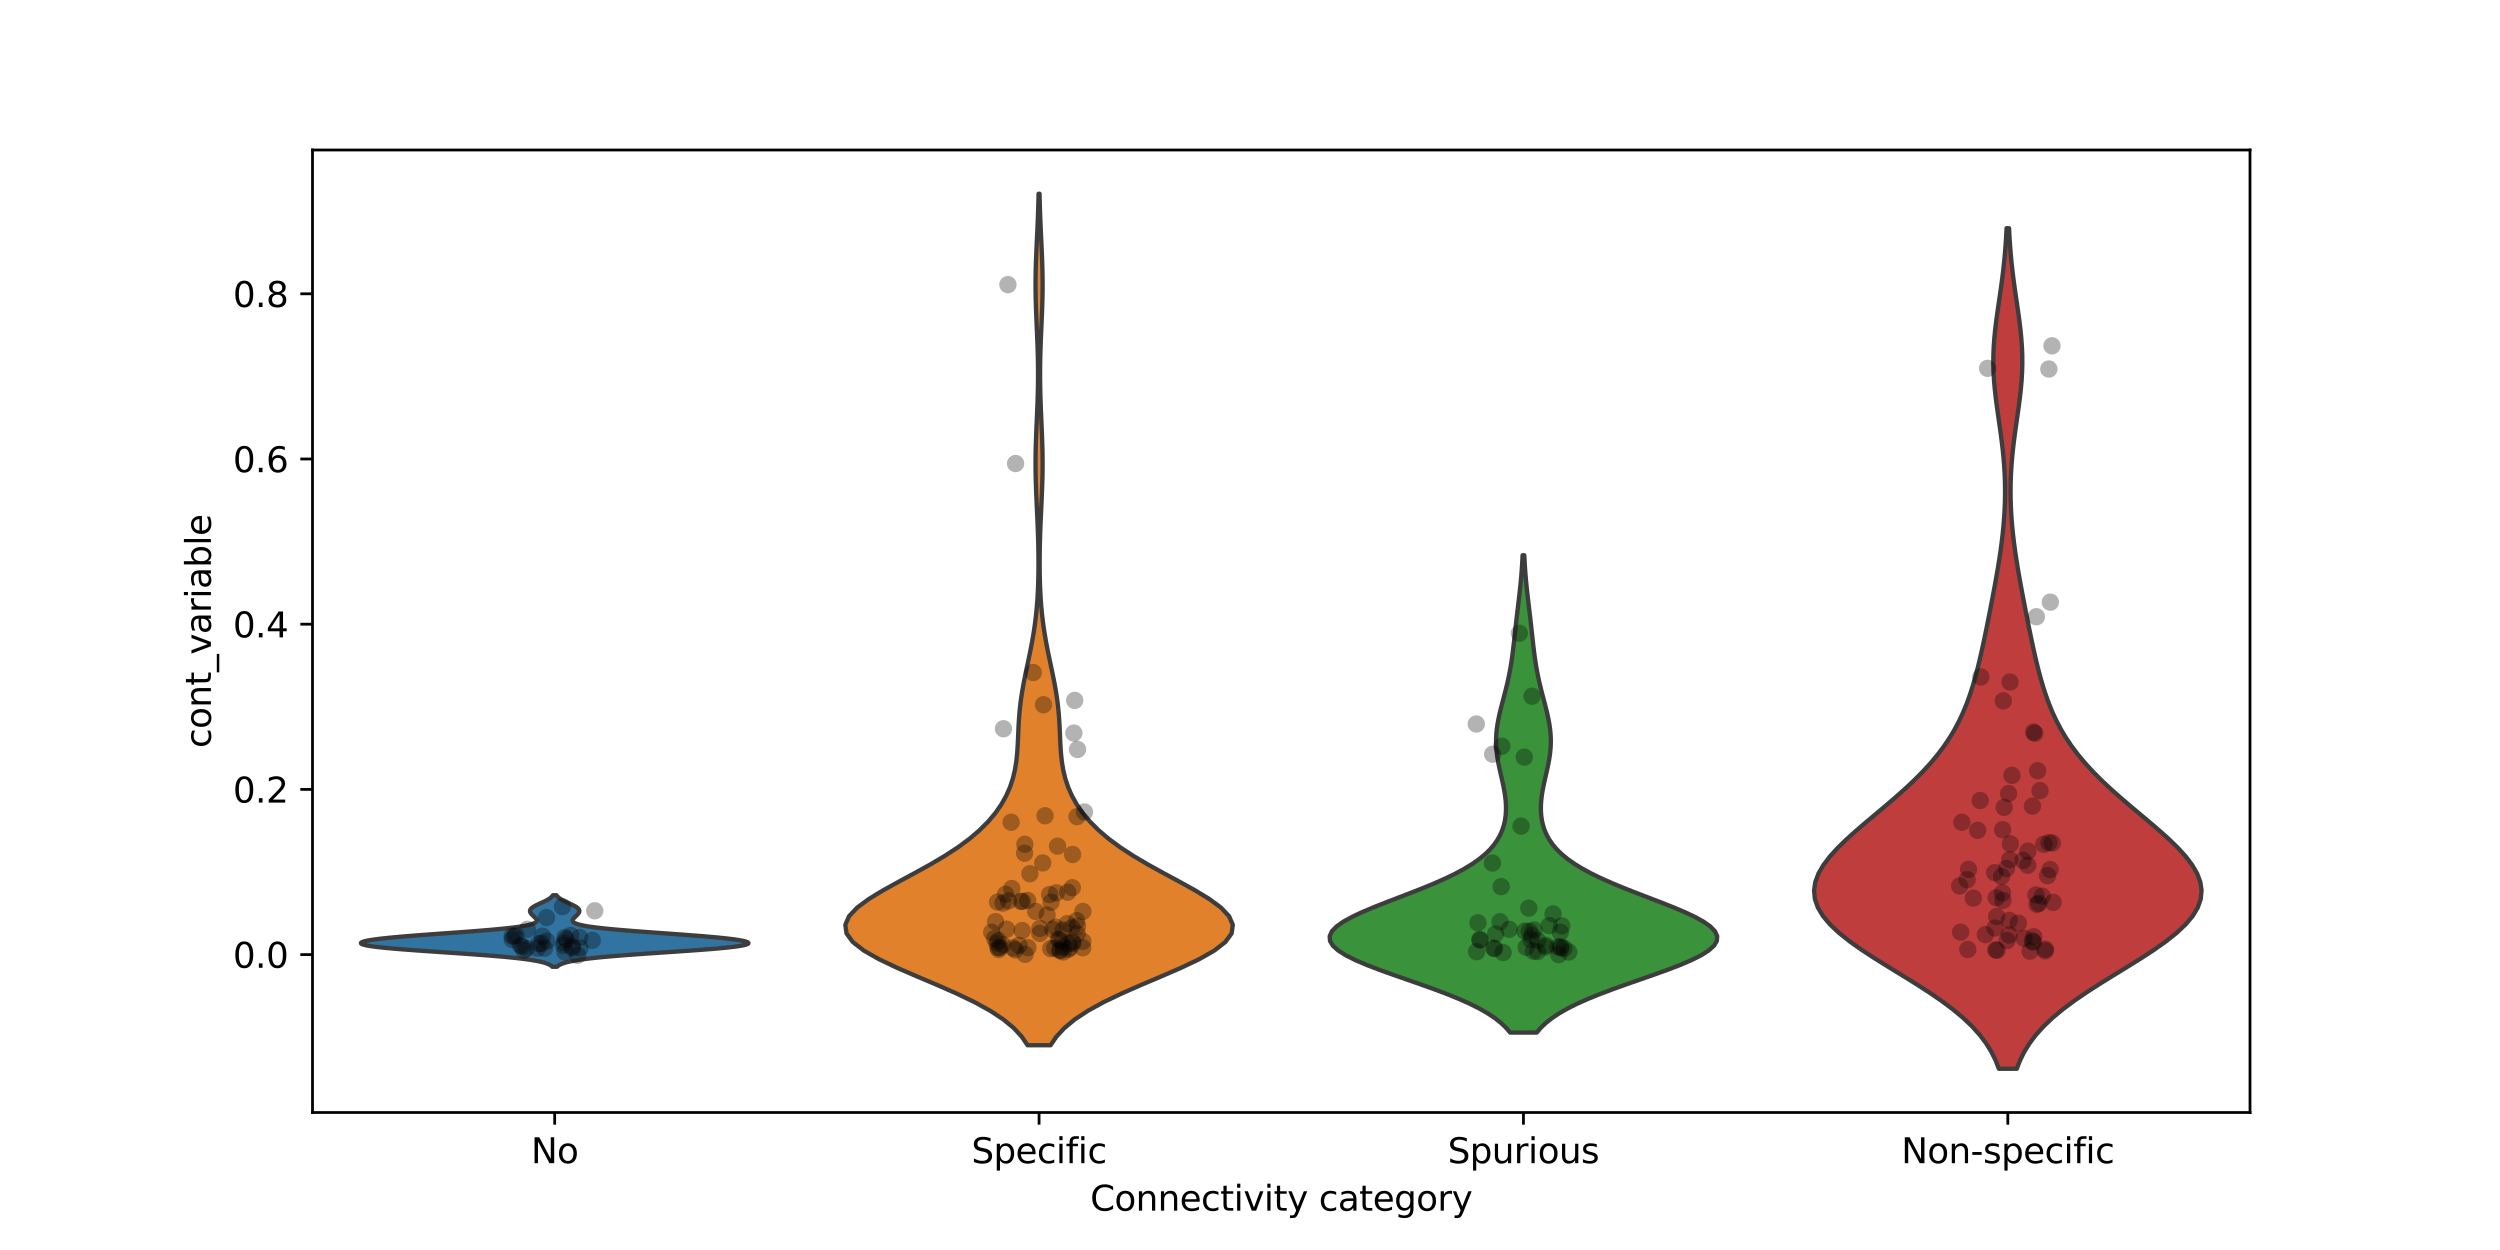 <?xml version="1.0" encoding="utf-8" standalone="no"?>
<!DOCTYPE svg PUBLIC "-//W3C//DTD SVG 1.1//EN"
  "http://www.w3.org/Graphics/SVG/1.1/DTD/svg11.dtd">
<svg xmlns:xlink="http://www.w3.org/1999/xlink" width="720pt" height="360pt" viewBox="0 0 720 360" xmlns="http://www.w3.org/2000/svg" version="1.1">
 <defs>
  <style type="text/css">*{stroke-linejoin: round; stroke-linecap: butt}</style>
 </defs>
 <g id="figure_1">
  <g id="patch_1">
   <path d="M 0 360 
L 720 360 
L 720 0 
L 0 0 
z
" style="fill: #ffffff"/>
  </g>
  <g id="axes_1">
   <g id="patch_2">
    <path d="M 90 320.4 
L 648 320.4 
L 648 43.2 
L 90 43.2 
z
" style="fill: #ffffff"/>
   </g>
   <g id="FillBetweenPolyCollection_1">
    <defs>
     <path id="mc3506758c9" d="M 160.425 -81.573 
L 159.075 -81.573 
L 158.846 -81.781 
L 158.554 -81.989 
L 158.186 -82.197 
L 157.727 -82.406 
L 157.161 -82.614 
L 156.472 -82.822 
L 155.643 -83.03 
L 154.655 -83.238 
L 153.493 -83.446 
L 152.14 -83.654 
L 150.584 -83.862 
L 148.815 -84.071 
L 146.829 -84.279 
L 144.625 -84.487 
L 142.213 -84.695 
L 139.607 -84.903 
L 136.831 -85.111 
L 133.916 -85.319 
L 130.903 -85.527 
L 127.837 -85.736 
L 124.77 -85.944 
L 121.754 -86.152 
L 118.846 -86.36 
L 116.096 -86.568 
L 113.553 -86.776 
L 111.259 -86.984 
L 109.248 -87.193 
L 107.543 -87.401 
L 106.162 -87.609 
L 105.114 -87.817 
L 104.398 -88.025 
L 104.012 -88.233 
L 103.95 -88.441 
L 104.202 -88.649 
L 104.76 -88.858 
L 105.615 -89.066 
L 106.758 -89.274 
L 108.18 -89.482 
L 109.869 -89.69 
L 111.812 -89.898 
L 113.991 -90.106 
L 116.381 -90.315 
L 118.953 -90.523 
L 121.67 -90.731 
L 124.493 -90.939 
L 127.375 -91.147 
L 130.268 -91.355 
L 133.126 -91.563 
L 135.901 -91.771 
L 138.552 -91.98 
L 141.042 -92.188 
L 143.343 -92.396 
L 145.431 -92.604 
L 147.292 -92.812 
L 148.921 -93.02 
L 150.316 -93.228 
L 151.484 -93.437 
L 152.436 -93.645 
L 153.187 -93.853 
L 153.755 -94.061 
L 154.158 -94.269 
L 154.419 -94.477 
L 154.557 -94.685 
L 154.593 -94.893 
L 154.546 -95.102 
L 154.435 -95.31 
L 154.276 -95.518 
L 154.084 -95.726 
L 153.872 -95.934 
L 153.652 -96.142 
L 153.434 -96.35 
L 153.228 -96.559 
L 153.042 -96.767 
L 152.883 -96.975 
L 152.76 -97.183 
L 152.678 -97.391 
L 152.645 -97.599 
L 152.664 -97.807 
L 152.74 -98.015 
L 152.875 -98.224 
L 153.069 -98.432 
L 153.322 -98.64 
L 153.629 -98.848 
L 153.985 -99.056 
L 154.381 -99.264 
L 154.808 -99.472 
L 155.257 -99.681 
L 155.715 -99.889 
L 156.173 -100.097 
L 156.621 -100.305 
L 157.048 -100.513 
L 157.449 -100.721 
L 157.818 -100.929 
L 158.15 -101.137 
L 158.443 -101.346 
L 158.698 -101.554 
L 158.916 -101.762 
L 159.098 -101.97 
L 159.247 -102.178 
L 160.253 -102.178 
L 160.253 -102.178 
L 160.402 -101.97 
L 160.584 -101.762 
L 160.802 -101.554 
L 161.057 -101.346 
L 161.35 -101.137 
L 161.682 -100.929 
L 162.051 -100.721 
L 162.452 -100.513 
L 162.879 -100.305 
L 163.327 -100.097 
L 163.785 -99.889 
L 164.243 -99.681 
L 164.692 -99.472 
L 165.119 -99.264 
L 165.515 -99.056 
L 165.871 -98.848 
L 166.178 -98.64 
L 166.431 -98.432 
L 166.625 -98.224 
L 166.76 -98.015 
L 166.836 -97.807 
L 166.855 -97.599 
L 166.822 -97.391 
L 166.74 -97.183 
L 166.617 -96.975 
L 166.458 -96.767 
L 166.272 -96.559 
L 166.066 -96.35 
L 165.848 -96.142 
L 165.628 -95.934 
L 165.416 -95.726 
L 165.224 -95.518 
L 165.065 -95.31 
L 164.954 -95.102 
L 164.907 -94.893 
L 164.943 -94.685 
L 165.081 -94.477 
L 165.342 -94.269 
L 165.745 -94.061 
L 166.313 -93.853 
L 167.064 -93.645 
L 168.016 -93.437 
L 169.184 -93.228 
L 170.579 -93.02 
L 172.208 -92.812 
L 174.069 -92.604 
L 176.157 -92.396 
L 178.458 -92.188 
L 180.948 -91.98 
L 183.599 -91.771 
L 186.374 -91.563 
L 189.232 -91.355 
L 192.125 -91.147 
L 195.007 -90.939 
L 197.83 -90.731 
L 200.547 -90.523 
L 203.119 -90.315 
L 205.509 -90.106 
L 207.688 -89.898 
L 209.631 -89.69 
L 211.32 -89.482 
L 212.742 -89.274 
L 213.885 -89.066 
L 214.74 -88.858 
L 215.298 -88.649 
L 215.55 -88.441 
L 215.488 -88.233 
L 215.102 -88.025 
L 214.386 -87.817 
L 213.338 -87.609 
L 211.957 -87.401 
L 210.252 -87.193 
L 208.241 -86.984 
L 205.947 -86.776 
L 203.404 -86.568 
L 200.654 -86.36 
L 197.746 -86.152 
L 194.73 -85.944 
L 191.663 -85.736 
L 188.597 -85.527 
L 185.584 -85.319 
L 182.669 -85.111 
L 179.893 -84.903 
L 177.287 -84.695 
L 174.875 -84.487 
L 172.671 -84.279 
L 170.685 -84.071 
L 168.916 -83.862 
L 167.36 -83.654 
L 166.007 -83.446 
L 164.845 -83.238 
L 163.857 -83.03 
L 163.028 -82.822 
L 162.339 -82.614 
L 161.773 -82.406 
L 161.314 -82.197 
L 160.946 -81.989 
L 160.654 -81.781 
L 160.425 -81.573 
z
" style="stroke: #3d3d3d; stroke-width: 1.25"/>
    </defs>
    <g clip-path="url(#pd2add2f9f7)">
     <use xlink:href="#mc3506758c9" x="0" y="360" style="fill: #3274a1; stroke: #3d3d3d; stroke-width: 1.25"/>
    </g>
   </g>
   <g id="FillBetweenPolyCollection_2">
    <defs>
     <path id="ma4c1fa9aa0" d="M 302.567 -58.975 
L 295.933 -58.975 
L 294.247 -61.452 
L 291.954 -63.929 
L 288.959 -66.406 
L 285.209 -68.883 
L 280.711 -71.36 
L 275.554 -73.837 
L 269.92 -76.314 
L 264.077 -78.791 
L 258.362 -81.268 
L 253.146 -83.745 
L 248.792 -86.222 
L 245.605 -88.699 
L 243.796 -91.176 
L 243.45 -93.653 
L 244.526 -96.13 
L 246.865 -98.607 
L 250.218 -101.084 
L 254.287 -103.561 
L 258.761 -106.038 
L 263.356 -108.515 
L 267.837 -110.992 
L 272.035 -113.469 
L 275.84 -115.946 
L 279.203 -118.423 
L 282.115 -120.9 
L 284.595 -123.377 
L 286.676 -125.854 
L 288.392 -128.331 
L 289.78 -130.808 
L 290.87 -133.285 
L 291.696 -135.762 
L 292.292 -138.239 
L 292.695 -140.716 
L 292.953 -143.194 
L 293.112 -145.671 
L 293.222 -148.148 
L 293.33 -150.625 
L 293.474 -153.102 
L 293.681 -155.579 
L 293.966 -158.056 
L 294.331 -160.533 
L 294.767 -163.01 
L 295.256 -165.487 
L 295.776 -167.964 
L 296.302 -170.441 
L 296.811 -172.918 
L 297.284 -175.395 
L 297.706 -177.872 
L 298.07 -180.349 
L 298.371 -182.826 
L 298.611 -185.303 
L 298.794 -187.78 
L 298.927 -190.257 
L 299.014 -192.734 
L 299.064 -195.211 
L 299.08 -197.688 
L 299.068 -200.165 
L 299.029 -202.642 
L 298.966 -205.119 
L 298.882 -207.596 
L 298.782 -210.073 
L 298.67 -212.55 
L 298.555 -215.027 
L 298.445 -217.504 
L 298.35 -219.981 
L 298.278 -222.458 
L 298.238 -224.935 
L 298.233 -227.412 
L 298.263 -229.889 
L 298.326 -232.366 
L 298.414 -234.843 
L 298.518 -237.32 
L 298.628 -239.797 
L 298.733 -242.274 
L 298.824 -244.751 
L 298.895 -247.228 
L 298.94 -249.705 
L 298.956 -252.183 
L 298.942 -254.66 
L 298.899 -257.137 
L 298.83 -259.614 
L 298.739 -262.091 
L 298.635 -264.568 
L 298.525 -267.045 
L 298.42 -269.522 
L 298.331 -271.999 
L 298.267 -274.476 
L 298.234 -276.953 
L 298.237 -279.43 
L 298.275 -281.907 
L 298.344 -284.384 
L 298.439 -286.861 
L 298.549 -289.338 
L 298.665 -291.815 
L 298.779 -294.292 
L 298.885 -296.769 
L 298.976 -299.246 
L 299.052 -301.723 
L 299.112 -304.2 
L 299.388 -304.2 
L 299.388 -304.2 
L 299.448 -301.723 
L 299.524 -299.246 
L 299.615 -296.769 
L 299.721 -294.292 
L 299.835 -291.815 
L 299.951 -289.338 
L 300.061 -286.861 
L 300.156 -284.384 
L 300.225 -281.907 
L 300.263 -279.43 
L 300.266 -276.953 
L 300.233 -274.476 
L 300.169 -271.999 
L 300.08 -269.522 
L 299.975 -267.045 
L 299.865 -264.568 
L 299.761 -262.091 
L 299.67 -259.614 
L 299.601 -257.137 
L 299.558 -254.66 
L 299.544 -252.183 
L 299.56 -249.705 
L 299.605 -247.228 
L 299.676 -244.751 
L 299.767 -242.274 
L 299.872 -239.797 
L 299.982 -237.32 
L 300.086 -234.843 
L 300.174 -232.366 
L 300.237 -229.889 
L 300.267 -227.412 
L 300.262 -224.935 
L 300.222 -222.458 
L 300.15 -219.981 
L 300.055 -217.504 
L 299.945 -215.027 
L 299.83 -212.55 
L 299.718 -210.073 
L 299.618 -207.596 
L 299.534 -205.119 
L 299.471 -202.642 
L 299.432 -200.165 
L 299.42 -197.688 
L 299.436 -195.211 
L 299.486 -192.734 
L 299.573 -190.257 
L 299.706 -187.78 
L 299.889 -185.303 
L 300.129 -182.826 
L 300.43 -180.349 
L 300.794 -177.872 
L 301.216 -175.395 
L 301.689 -172.918 
L 302.198 -170.441 
L 302.724 -167.964 
L 303.244 -165.487 
L 303.733 -163.01 
L 304.169 -160.533 
L 304.534 -158.056 
L 304.819 -155.579 
L 305.026 -153.102 
L 305.17 -150.625 
L 305.278 -148.148 
L 305.388 -145.671 
L 305.547 -143.194 
L 305.805 -140.716 
L 306.208 -138.239 
L 306.804 -135.762 
L 307.63 -133.285 
L 308.72 -130.808 
L 310.108 -128.331 
L 311.824 -125.854 
L 313.905 -123.377 
L 316.385 -120.9 
L 319.297 -118.423 
L 322.66 -115.946 
L 326.465 -113.469 
L 330.663 -110.992 
L 335.144 -108.515 
L 339.739 -106.038 
L 344.213 -103.561 
L 348.282 -101.084 
L 351.635 -98.607 
L 353.974 -96.13 
L 355.05 -93.653 
L 354.704 -91.176 
L 352.895 -88.699 
L 349.708 -86.222 
L 345.354 -83.745 
L 340.138 -81.268 
L 334.423 -78.791 
L 328.58 -76.314 
L 322.946 -73.837 
L 317.789 -71.36 
L 313.291 -68.883 
L 309.541 -66.406 
L 306.546 -63.929 
L 304.253 -61.452 
L 302.567 -58.975 
z
" style="stroke: #3d3d3d; stroke-width: 1.25"/>
    </defs>
    <g clip-path="url(#pd2add2f9f7)">
     <use xlink:href="#ma4c1fa9aa0" x="0" y="360" style="fill: #e1812c; stroke: #3d3d3d; stroke-width: 1.25"/>
    </g>
   </g>
   <g id="FillBetweenPolyCollection_3">
    <defs>
     <path id="maeab5a2ac5" d="M 442.579 -62.621 
L 434.921 -62.621 
L 433.735 -64.009 
L 432.278 -65.398 
L 430.518 -66.786 
L 428.429 -68.175 
L 425.996 -69.563 
L 423.215 -70.952 
L 420.097 -72.34 
L 416.672 -73.729 
L 412.988 -75.117 
L 409.115 -76.506 
L 405.139 -77.894 
L 401.164 -79.283 
L 397.306 -80.672 
L 393.686 -82.06 
L 390.427 -83.449 
L 387.644 -84.837 
L 385.437 -86.226 
L 383.888 -87.614 
L 383.05 -89.003 
L 382.95 -90.391 
L 383.582 -91.78 
L 384.91 -93.168 
L 386.873 -94.557 
L 389.385 -95.945 
L 392.343 -97.334 
L 395.635 -98.723 
L 399.145 -100.111 
L 402.759 -101.5 
L 406.371 -102.888 
L 409.892 -104.277 
L 413.243 -105.665 
L 416.368 -107.054 
L 419.226 -108.442 
L 421.793 -109.831 
L 424.06 -111.219 
L 426.031 -112.608 
L 427.718 -113.997 
L 429.14 -115.385 
L 430.321 -116.774 
L 431.285 -118.162 
L 432.056 -119.551 
L 432.657 -120.939 
L 433.107 -122.328 
L 433.425 -123.716 
L 433.624 -125.105 
L 433.719 -126.493 
L 433.721 -127.882 
L 433.64 -129.27 
L 433.488 -130.659 
L 433.276 -132.048 
L 433.016 -133.436 
L 432.721 -134.825 
L 432.407 -136.213 
L 432.089 -137.602 
L 431.781 -138.99 
L 431.499 -140.379 
L 431.256 -141.767 
L 431.064 -143.156 
L 430.932 -144.544 
L 430.867 -145.933 
L 430.871 -147.321 
L 430.945 -148.71 
L 431.085 -150.099 
L 431.286 -151.487 
L 431.541 -152.876 
L 431.838 -154.264 
L 432.169 -155.653 
L 432.522 -157.041 
L 432.886 -158.43 
L 433.251 -159.818 
L 433.609 -161.207 
L 433.952 -162.595 
L 434.274 -163.984 
L 434.573 -165.372 
L 434.846 -166.761 
L 435.092 -168.15 
L 435.314 -169.538 
L 435.514 -170.927 
L 435.696 -172.315 
L 435.864 -173.704 
L 436.022 -175.092 
L 436.175 -176.481 
L 436.326 -177.869 
L 436.478 -179.258 
L 436.634 -180.646 
L 436.793 -182.035 
L 436.956 -183.423 
L 437.121 -184.812 
L 437.286 -186.201 
L 437.45 -187.589 
L 437.61 -188.978 
L 437.762 -190.366 
L 437.906 -191.755 
L 438.038 -193.143 
L 438.158 -194.532 
L 438.265 -195.92 
L 438.358 -197.309 
L 438.437 -198.697 
L 438.505 -200.086 
L 438.995 -200.086 
L 438.995 -200.086 
L 439.063 -198.697 
L 439.142 -197.309 
L 439.235 -195.92 
L 439.342 -194.532 
L 439.462 -193.143 
L 439.594 -191.755 
L 439.738 -190.366 
L 439.89 -188.978 
L 440.05 -187.589 
L 440.214 -186.201 
L 440.379 -184.812 
L 440.544 -183.423 
L 440.707 -182.035 
L 440.866 -180.646 
L 441.022 -179.258 
L 441.174 -177.869 
L 441.325 -176.481 
L 441.478 -175.092 
L 441.636 -173.704 
L 441.804 -172.315 
L 441.986 -170.927 
L 442.186 -169.538 
L 442.408 -168.15 
L 442.654 -166.761 
L 442.927 -165.372 
L 443.226 -163.984 
L 443.548 -162.595 
L 443.891 -161.207 
L 444.249 -159.818 
L 444.614 -158.43 
L 444.978 -157.041 
L 445.331 -155.653 
L 445.662 -154.264 
L 445.959 -152.876 
L 446.214 -151.487 
L 446.415 -150.099 
L 446.555 -148.71 
L 446.629 -147.321 
L 446.633 -145.933 
L 446.568 -144.544 
L 446.436 -143.156 
L 446.244 -141.767 
L 446.001 -140.379 
L 445.719 -138.99 
L 445.411 -137.602 
L 445.093 -136.213 
L 444.779 -134.825 
L 444.484 -133.436 
L 444.224 -132.048 
L 444.012 -130.659 
L 443.86 -129.27 
L 443.779 -127.882 
L 443.781 -126.493 
L 443.876 -125.105 
L 444.075 -123.716 
L 444.393 -122.328 
L 444.843 -120.939 
L 445.444 -119.551 
L 446.215 -118.162 
L 447.179 -116.774 
L 448.36 -115.385 
L 449.782 -113.997 
L 451.469 -112.608 
L 453.44 -111.219 
L 455.707 -109.831 
L 458.274 -108.442 
L 461.132 -107.054 
L 464.257 -105.665 
L 467.608 -104.277 
L 471.129 -102.888 
L 474.741 -101.5 
L 478.355 -100.111 
L 481.865 -98.723 
L 485.157 -97.334 
L 488.115 -95.945 
L 490.627 -94.557 
L 492.59 -93.168 
L 493.918 -91.78 
L 494.55 -90.391 
L 494.45 -89.003 
L 493.612 -87.614 
L 492.063 -86.226 
L 489.856 -84.837 
L 487.073 -83.449 
L 483.814 -82.06 
L 480.194 -80.672 
L 476.336 -79.283 
L 472.361 -77.894 
L 468.385 -76.506 
L 464.512 -75.117 
L 460.828 -73.729 
L 457.403 -72.34 
L 454.285 -70.952 
L 451.504 -69.563 
L 449.071 -68.175 
L 446.982 -66.786 
L 445.222 -65.398 
L 443.765 -64.009 
L 442.579 -62.621 
z
" style="stroke: #3d3d3d; stroke-width: 1.25"/>
    </defs>
    <g clip-path="url(#pd2add2f9f7)">
     <use xlink:href="#maeab5a2ac5" x="0" y="360" style="fill: #3a923a; stroke: #3d3d3d; stroke-width: 1.25"/>
    </g>
   </g>
   <g id="FillBetweenPolyCollection_4">
    <defs>
     <path id="m50034425bb" d="M 580.833 -52.2 
L 575.667 -52.2 
L 574.714 -54.645 
L 573.499 -57.09 
L 571.984 -59.536 
L 570.135 -61.981 
L 567.928 -64.426 
L 565.352 -66.871 
L 562.414 -69.316 
L 559.136 -71.761 
L 555.565 -74.207 
L 551.765 -76.652 
L 547.822 -79.097 
L 543.834 -81.542 
L 539.91 -83.987 
L 536.164 -86.433 
L 532.704 -88.878 
L 529.634 -91.323 
L 527.039 -93.768 
L 524.989 -96.213 
L 523.528 -98.659 
L 522.682 -101.104 
L 522.45 -103.549 
L 522.813 -105.994 
L 523.731 -108.439 
L 525.152 -110.884 
L 527.009 -113.33 
L 529.231 -115.775 
L 531.739 -118.22 
L 534.456 -120.665 
L 537.306 -123.11 
L 540.219 -125.556 
L 543.131 -128.001 
L 545.983 -130.446 
L 548.73 -132.891 
L 551.334 -135.336 
L 553.765 -137.782 
L 556.006 -140.227 
L 558.047 -142.672 
L 559.885 -145.117 
L 561.527 -147.562 
L 562.983 -150.007 
L 564.269 -152.453 
L 565.402 -154.898 
L 566.402 -157.343 
L 567.289 -159.788 
L 568.081 -162.233 
L 568.795 -164.679 
L 569.448 -167.124 
L 570.051 -169.569 
L 570.617 -172.014 
L 571.155 -174.459 
L 571.671 -176.905 
L 572.172 -179.35 
L 572.663 -181.795 
L 573.144 -184.24 
L 573.617 -186.685 
L 574.082 -189.13 
L 574.536 -191.576 
L 574.975 -194.021 
L 575.395 -196.466 
L 575.79 -198.911 
L 576.155 -201.356 
L 576.483 -203.802 
L 576.77 -206.247 
L 577.011 -208.692 
L 577.203 -211.137 
L 577.342 -213.582 
L 577.427 -216.027 
L 577.455 -218.473 
L 577.426 -220.918 
L 577.34 -223.363 
L 577.197 -225.808 
L 577.001 -228.253 
L 576.755 -230.699 
L 576.466 -233.144 
L 576.144 -235.589 
L 575.799 -238.034 
L 575.447 -240.479 
L 575.103 -242.925 
L 574.784 -245.37 
L 574.507 -247.815 
L 574.288 -250.26 
L 574.14 -252.705 
L 574.07 -255.15 
L 574.084 -257.596 
L 574.181 -260.041 
L 574.354 -262.486 
L 574.594 -264.931 
L 574.888 -267.376 
L 575.22 -269.822 
L 575.573 -272.267 
L 575.932 -274.712 
L 576.283 -277.157 
L 576.614 -279.602 
L 576.916 -282.048 
L 577.184 -284.493 
L 577.415 -286.938 
L 577.609 -289.383 
L 577.768 -291.828 
L 577.895 -294.273 
L 578.605 -294.273 
L 578.605 -294.273 
L 578.732 -291.828 
L 578.891 -289.383 
L 579.085 -286.938 
L 579.316 -284.493 
L 579.584 -282.048 
L 579.886 -279.602 
L 580.217 -277.157 
L 580.568 -274.712 
L 580.927 -272.267 
L 581.28 -269.822 
L 581.612 -267.376 
L 581.906 -264.931 
L 582.146 -262.486 
L 582.319 -260.041 
L 582.416 -257.596 
L 582.43 -255.15 
L 582.36 -252.705 
L 582.212 -250.26 
L 581.993 -247.815 
L 581.716 -245.37 
L 581.397 -242.925 
L 581.053 -240.479 
L 580.701 -238.034 
L 580.356 -235.589 
L 580.034 -233.144 
L 579.745 -230.699 
L 579.499 -228.253 
L 579.303 -225.808 
L 579.16 -223.363 
L 579.074 -220.918 
L 579.045 -218.473 
L 579.073 -216.027 
L 579.158 -213.582 
L 579.297 -211.137 
L 579.489 -208.692 
L 579.73 -206.247 
L 580.017 -203.802 
L 580.345 -201.356 
L 580.71 -198.911 
L 581.105 -196.466 
L 581.525 -194.021 
L 581.964 -191.576 
L 582.418 -189.13 
L 582.883 -186.685 
L 583.356 -184.24 
L 583.837 -181.795 
L 584.328 -179.35 
L 584.829 -176.905 
L 585.345 -174.459 
L 585.883 -172.014 
L 586.449 -169.569 
L 587.052 -167.124 
L 587.705 -164.679 
L 588.419 -162.233 
L 589.211 -159.788 
L 590.098 -157.343 
L 591.098 -154.898 
L 592.231 -152.453 
L 593.517 -150.007 
L 594.973 -147.562 
L 596.615 -145.117 
L 598.453 -142.672 
L 600.494 -140.227 
L 602.735 -137.782 
L 605.166 -135.336 
L 607.77 -132.891 
L 610.517 -130.446 
L 613.369 -128.001 
L 616.281 -125.556 
L 619.194 -123.11 
L 622.044 -120.665 
L 624.761 -118.22 
L 627.269 -115.775 
L 629.491 -113.33 
L 631.348 -110.884 
L 632.769 -108.439 
L 633.687 -105.994 
L 634.05 -103.549 
L 633.818 -101.104 
L 632.972 -98.659 
L 631.511 -96.213 
L 629.461 -93.768 
L 626.866 -91.323 
L 623.796 -88.878 
L 620.336 -86.433 
L 616.59 -83.987 
L 612.666 -81.542 
L 608.678 -79.097 
L 604.735 -76.652 
L 600.935 -74.207 
L 597.364 -71.761 
L 594.086 -69.316 
L 591.148 -66.871 
L 588.572 -64.426 
L 586.365 -61.981 
L 584.516 -59.536 
L 583.001 -57.09 
L 581.786 -54.645 
L 580.833 -52.2 
z
" style="stroke: #3d3d3d; stroke-width: 1.25"/>
    </defs>
    <g clip-path="url(#pd2add2f9f7)">
     <use xlink:href="#m50034425bb" x="0" y="360" style="fill: #c03d3e; stroke: #3d3d3d; stroke-width: 1.25"/>
    </g>
   </g>
   <g id="matplotlib.axis_1">
    <g id="xtick_1">
     <g id="line2d_1">
      <defs>
       <path id="m574e505ca9" d="M 0 0 
L 0 3.5 
" style="stroke: #000000; stroke-width: 0.8"/>
      </defs>
      <g>
       <use xlink:href="#m574e505ca9" x="159.75" y="320.4" style="stroke: #000000; stroke-width: 0.8"/>
      </g>
     </g>
     <g id="text_1">
      <!-- No -->
      <g transform="translate(152.95 334.998) scale(0.1 -0.1)">
       <defs>
        <path id="DejaVuSans-4e" d="M 628 4666 
L 1478 4666 
L 3547 763 
L 3547 4666 
L 4159 4666 
L 4159 0 
L 3309 0 
L 1241 3903 
L 1241 0 
L 628 0 
L 628 4666 
z
" transform="scale(0.016)"/>
        <path id="DejaVuSans-6f" d="M 1959 3097 
Q 1497 3097 1228 2736 
Q 959 2375 959 1747 
Q 959 1119 1226 758 
Q 1494 397 1959 397 
Q 2419 397 2687 759 
Q 2956 1122 2956 1747 
Q 2956 2369 2687 2733 
Q 2419 3097 1959 3097 
z
M 1959 3584 
Q 2709 3584 3137 3096 
Q 3566 2609 3566 1747 
Q 3566 888 3137 398 
Q 2709 -91 1959 -91 
Q 1206 -91 779 398 
Q 353 888 353 1747 
Q 353 2609 779 3096 
Q 1206 3584 1959 3584 
z
" transform="scale(0.016)"/>
       </defs>
       <use xlink:href="#DejaVuSans-4e"/>
       <use xlink:href="#DejaVuSans-6f" transform="translate(74.805 0)"/>
      </g>
     </g>
    </g>
    <g id="xtick_2">
     <g id="line2d_2">
      <g>
       <use xlink:href="#m574e505ca9" x="299.25" y="320.4" style="stroke: #000000; stroke-width: 0.8"/>
      </g>
     </g>
     <g id="text_2">
      <!-- Specific -->
      <g transform="translate(279.788 334.998) scale(0.1 -0.1)">
       <defs>
        <path id="DejaVuSans-53" d="M 3425 4513 
L 3425 3897 
Q 3066 4069 2747 4153 
Q 2428 4238 2131 4238 
Q 1616 4238 1336 4038 
Q 1056 3838 1056 3469 
Q 1056 3159 1242 3001 
Q 1428 2844 1947 2747 
L 2328 2669 
Q 3034 2534 3370 2195 
Q 3706 1856 3706 1288 
Q 3706 609 3251 259 
Q 2797 -91 1919 -91 
Q 1588 -91 1214 -16 
Q 841 59 441 206 
L 441 856 
Q 825 641 1194 531 
Q 1563 422 1919 422 
Q 2459 422 2753 634 
Q 3047 847 3047 1241 
Q 3047 1584 2836 1778 
Q 2625 1972 2144 2069 
L 1759 2144 
Q 1053 2284 737 2584 
Q 422 2884 422 3419 
Q 422 4038 858 4394 
Q 1294 4750 2059 4750 
Q 2388 4750 2728 4690 
Q 3069 4631 3425 4513 
z
" transform="scale(0.016)"/>
        <path id="DejaVuSans-70" d="M 1159 525 
L 1159 -1331 
L 581 -1331 
L 581 3500 
L 1159 3500 
L 1159 2969 
Q 1341 3281 1617 3432 
Q 1894 3584 2278 3584 
Q 2916 3584 3314 3078 
Q 3713 2572 3713 1747 
Q 3713 922 3314 415 
Q 2916 -91 2278 -91 
Q 1894 -91 1617 61 
Q 1341 213 1159 525 
z
M 3116 1747 
Q 3116 2381 2855 2742 
Q 2594 3103 2138 3103 
Q 1681 3103 1420 2742 
Q 1159 2381 1159 1747 
Q 1159 1113 1420 752 
Q 1681 391 2138 391 
Q 2594 391 2855 752 
Q 3116 1113 3116 1747 
z
" transform="scale(0.016)"/>
        <path id="DejaVuSans-65" d="M 3597 1894 
L 3597 1613 
L 953 1613 
Q 991 1019 1311 708 
Q 1631 397 2203 397 
Q 2534 397 2845 478 
Q 3156 559 3463 722 
L 3463 178 
Q 3153 47 2828 -22 
Q 2503 -91 2169 -91 
Q 1331 -91 842 396 
Q 353 884 353 1716 
Q 353 2575 817 3079 
Q 1281 3584 2069 3584 
Q 2775 3584 3186 3129 
Q 3597 2675 3597 1894 
z
M 3022 2063 
Q 3016 2534 2758 2815 
Q 2500 3097 2075 3097 
Q 1594 3097 1305 2825 
Q 1016 2553 972 2059 
L 3022 2063 
z
" transform="scale(0.016)"/>
        <path id="DejaVuSans-63" d="M 3122 3366 
L 3122 2828 
Q 2878 2963 2633 3030 
Q 2388 3097 2138 3097 
Q 1578 3097 1268 2742 
Q 959 2388 959 1747 
Q 959 1106 1268 751 
Q 1578 397 2138 397 
Q 2388 397 2633 464 
Q 2878 531 3122 666 
L 3122 134 
Q 2881 22 2623 -34 
Q 2366 -91 2075 -91 
Q 1284 -91 818 406 
Q 353 903 353 1747 
Q 353 2603 823 3093 
Q 1294 3584 2113 3584 
Q 2378 3584 2631 3529 
Q 2884 3475 3122 3366 
z
" transform="scale(0.016)"/>
        <path id="DejaVuSans-69" d="M 603 3500 
L 1178 3500 
L 1178 0 
L 603 0 
L 603 3500 
z
M 603 4863 
L 1178 4863 
L 1178 4134 
L 603 4134 
L 603 4863 
z
" transform="scale(0.016)"/>
        <path id="DejaVuSans-66" d="M 2375 4863 
L 2375 4384 
L 1825 4384 
Q 1516 4384 1395 4259 
Q 1275 4134 1275 3809 
L 1275 3500 
L 2222 3500 
L 2222 3053 
L 1275 3053 
L 1275 0 
L 697 0 
L 697 3053 
L 147 3053 
L 147 3500 
L 697 3500 
L 697 3744 
Q 697 4328 969 4595 
Q 1241 4863 1831 4863 
L 2375 4863 
z
" transform="scale(0.016)"/>
       </defs>
       <use xlink:href="#DejaVuSans-53"/>
       <use xlink:href="#DejaVuSans-70" transform="translate(63.477 0)"/>
       <use xlink:href="#DejaVuSans-65" transform="translate(126.953 0)"/>
       <use xlink:href="#DejaVuSans-63" transform="translate(188.477 0)"/>
       <use xlink:href="#DejaVuSans-69" transform="translate(243.457 0)"/>
       <use xlink:href="#DejaVuSans-66" transform="translate(271.24 0)"/>
       <use xlink:href="#DejaVuSans-69" transform="translate(306.445 0)"/>
       <use xlink:href="#DejaVuSans-63" transform="translate(334.229 0)"/>
      </g>
     </g>
    </g>
    <g id="xtick_3">
     <g id="line2d_3">
      <g>
       <use xlink:href="#m574e505ca9" x="438.75" y="320.4" style="stroke: #000000; stroke-width: 0.8"/>
      </g>
     </g>
     <g id="text_3">
      <!-- Spurious -->
      <g transform="translate(416.955 334.998) scale(0.1 -0.1)">
       <defs>
        <path id="DejaVuSans-75" d="M 544 1381 
L 544 3500 
L 1119 3500 
L 1119 1403 
Q 1119 906 1312 657 
Q 1506 409 1894 409 
Q 2359 409 2629 706 
Q 2900 1003 2900 1516 
L 2900 3500 
L 3475 3500 
L 3475 0 
L 2900 0 
L 2900 538 
Q 2691 219 2414 64 
Q 2138 -91 1772 -91 
Q 1169 -91 856 284 
Q 544 659 544 1381 
z
M 1991 3584 
L 1991 3584 
z
" transform="scale(0.016)"/>
        <path id="DejaVuSans-72" d="M 2631 2963 
Q 2534 3019 2420 3045 
Q 2306 3072 2169 3072 
Q 1681 3072 1420 2755 
Q 1159 2438 1159 1844 
L 1159 0 
L 581 0 
L 581 3500 
L 1159 3500 
L 1159 2956 
Q 1341 3275 1631 3429 
Q 1922 3584 2338 3584 
Q 2397 3584 2469 3576 
Q 2541 3569 2628 3553 
L 2631 2963 
z
" transform="scale(0.016)"/>
        <path id="DejaVuSans-73" d="M 2834 3397 
L 2834 2853 
Q 2591 2978 2328 3040 
Q 2066 3103 1784 3103 
Q 1356 3103 1142 2972 
Q 928 2841 928 2578 
Q 928 2378 1081 2264 
Q 1234 2150 1697 2047 
L 1894 2003 
Q 2506 1872 2764 1633 
Q 3022 1394 3022 966 
Q 3022 478 2636 193 
Q 2250 -91 1575 -91 
Q 1294 -91 989 -36 
Q 684 19 347 128 
L 347 722 
Q 666 556 975 473 
Q 1284 391 1588 391 
Q 1994 391 2212 530 
Q 2431 669 2431 922 
Q 2431 1156 2273 1281 
Q 2116 1406 1581 1522 
L 1381 1569 
Q 847 1681 609 1914 
Q 372 2147 372 2553 
Q 372 3047 722 3315 
Q 1072 3584 1716 3584 
Q 2034 3584 2315 3537 
Q 2597 3491 2834 3397 
z
" transform="scale(0.016)"/>
       </defs>
       <use xlink:href="#DejaVuSans-53"/>
       <use xlink:href="#DejaVuSans-70" transform="translate(63.477 0)"/>
       <use xlink:href="#DejaVuSans-75" transform="translate(126.953 0)"/>
       <use xlink:href="#DejaVuSans-72" transform="translate(190.332 0)"/>
       <use xlink:href="#DejaVuSans-69" transform="translate(231.445 0)"/>
       <use xlink:href="#DejaVuSans-6f" transform="translate(259.229 0)"/>
       <use xlink:href="#DejaVuSans-75" transform="translate(320.41 0)"/>
       <use xlink:href="#DejaVuSans-73" transform="translate(383.789 0)"/>
      </g>
     </g>
    </g>
    <g id="xtick_4">
     <g id="line2d_4">
      <g>
       <use xlink:href="#m574e505ca9" x="578.25" y="320.4" style="stroke: #000000; stroke-width: 0.8"/>
      </g>
     </g>
     <g id="text_4">
      <!-- Non-specific -->
      <g transform="translate(547.585 334.998) scale(0.1 -0.1)">
       <defs>
        <path id="DejaVuSans-6e" d="M 3513 2113 
L 3513 0 
L 2938 0 
L 2938 2094 
Q 2938 2591 2744 2837 
Q 2550 3084 2163 3084 
Q 1697 3084 1428 2787 
Q 1159 2491 1159 1978 
L 1159 0 
L 581 0 
L 581 3500 
L 1159 3500 
L 1159 2956 
Q 1366 3272 1645 3428 
Q 1925 3584 2291 3584 
Q 2894 3584 3203 3211 
Q 3513 2838 3513 2113 
z
" transform="scale(0.016)"/>
        <path id="DejaVuSans-2d" d="M 313 2009 
L 1997 2009 
L 1997 1497 
L 313 1497 
L 313 2009 
z
" transform="scale(0.016)"/>
       </defs>
       <use xlink:href="#DejaVuSans-4e"/>
       <use xlink:href="#DejaVuSans-6f" transform="translate(74.805 0)"/>
       <use xlink:href="#DejaVuSans-6e" transform="translate(135.986 0)"/>
       <use xlink:href="#DejaVuSans-2d" transform="translate(199.365 0)"/>
       <use xlink:href="#DejaVuSans-73" transform="translate(235.449 0)"/>
       <use xlink:href="#DejaVuSans-70" transform="translate(287.549 0)"/>
       <use xlink:href="#DejaVuSans-65" transform="translate(351.025 0)"/>
       <use xlink:href="#DejaVuSans-63" transform="translate(412.549 0)"/>
       <use xlink:href="#DejaVuSans-69" transform="translate(467.529 0)"/>
       <use xlink:href="#DejaVuSans-66" transform="translate(495.312 0)"/>
       <use xlink:href="#DejaVuSans-69" transform="translate(530.518 0)"/>
       <use xlink:href="#DejaVuSans-63" transform="translate(558.301 0)"/>
      </g>
     </g>
    </g>
    <g id="text_5">
     <!-- Connectivity category -->
     <g transform="translate(313.981 348.677) scale(0.1 -0.1)">
      <defs>
       <path id="DejaVuSans-43" d="M 4122 4306 
L 4122 3641 
Q 3803 3938 3442 4084 
Q 3081 4231 2675 4231 
Q 1875 4231 1450 3742 
Q 1025 3253 1025 2328 
Q 1025 1406 1450 917 
Q 1875 428 2675 428 
Q 3081 428 3442 575 
Q 3803 722 4122 1019 
L 4122 359 
Q 3791 134 3420 21 
Q 3050 -91 2638 -91 
Q 1578 -91 968 557 
Q 359 1206 359 2328 
Q 359 3453 968 4101 
Q 1578 4750 2638 4750 
Q 3056 4750 3426 4639 
Q 3797 4528 4122 4306 
z
" transform="scale(0.016)"/>
       <path id="DejaVuSans-74" d="M 1172 4494 
L 1172 3500 
L 2356 3500 
L 2356 3053 
L 1172 3053 
L 1172 1153 
Q 1172 725 1289 603 
Q 1406 481 1766 481 
L 2356 481 
L 2356 0 
L 1766 0 
Q 1100 0 847 248 
Q 594 497 594 1153 
L 594 3053 
L 172 3053 
L 172 3500 
L 594 3500 
L 594 4494 
L 1172 4494 
z
" transform="scale(0.016)"/>
       <path id="DejaVuSans-76" d="M 191 3500 
L 800 3500 
L 1894 563 
L 2988 3500 
L 3597 3500 
L 2284 0 
L 1503 0 
L 191 3500 
z
" transform="scale(0.016)"/>
       <path id="DejaVuSans-79" d="M 2059 -325 
Q 1816 -950 1584 -1140 
Q 1353 -1331 966 -1331 
L 506 -1331 
L 506 -850 
L 844 -850 
Q 1081 -850 1212 -737 
Q 1344 -625 1503 -206 
L 1606 56 
L 191 3500 
L 800 3500 
L 1894 763 
L 2988 3500 
L 3597 3500 
L 2059 -325 
z
" transform="scale(0.016)"/>
       <path id="DejaVuSans-20" transform="scale(0.016)"/>
       <path id="DejaVuSans-61" d="M 2194 1759 
Q 1497 1759 1228 1600 
Q 959 1441 959 1056 
Q 959 750 1161 570 
Q 1363 391 1709 391 
Q 2188 391 2477 730 
Q 2766 1069 2766 1631 
L 2766 1759 
L 2194 1759 
z
M 3341 1997 
L 3341 0 
L 2766 0 
L 2766 531 
Q 2569 213 2275 61 
Q 1981 -91 1556 -91 
Q 1019 -91 701 211 
Q 384 513 384 1019 
Q 384 1609 779 1909 
Q 1175 2209 1959 2209 
L 2766 2209 
L 2766 2266 
Q 2766 2663 2505 2880 
Q 2244 3097 1772 3097 
Q 1472 3097 1187 3025 
Q 903 2953 641 2809 
L 641 3341 
Q 956 3463 1253 3523 
Q 1550 3584 1831 3584 
Q 2591 3584 2966 3190 
Q 3341 2797 3341 1997 
z
" transform="scale(0.016)"/>
       <path id="DejaVuSans-67" d="M 2906 1791 
Q 2906 2416 2648 2759 
Q 2391 3103 1925 3103 
Q 1463 3103 1205 2759 
Q 947 2416 947 1791 
Q 947 1169 1205 825 
Q 1463 481 1925 481 
Q 2391 481 2648 825 
Q 2906 1169 2906 1791 
z
M 3481 434 
Q 3481 -459 3084 -895 
Q 2688 -1331 1869 -1331 
Q 1566 -1331 1297 -1286 
Q 1028 -1241 775 -1147 
L 775 -588 
Q 1028 -725 1275 -790 
Q 1522 -856 1778 -856 
Q 2344 -856 2625 -561 
Q 2906 -266 2906 331 
L 2906 616 
Q 2728 306 2450 153 
Q 2172 0 1784 0 
Q 1141 0 747 490 
Q 353 981 353 1791 
Q 353 2603 747 3093 
Q 1141 3584 1784 3584 
Q 2172 3584 2450 3431 
Q 2728 3278 2906 2969 
L 2906 3500 
L 3481 3500 
L 3481 434 
z
" transform="scale(0.016)"/>
      </defs>
      <use xlink:href="#DejaVuSans-43"/>
      <use xlink:href="#DejaVuSans-6f" transform="translate(69.824 0)"/>
      <use xlink:href="#DejaVuSans-6e" transform="translate(131.006 0)"/>
      <use xlink:href="#DejaVuSans-6e" transform="translate(194.385 0)"/>
      <use xlink:href="#DejaVuSans-65" transform="translate(257.764 0)"/>
      <use xlink:href="#DejaVuSans-63" transform="translate(319.287 0)"/>
      <use xlink:href="#DejaVuSans-74" transform="translate(374.268 0)"/>
      <use xlink:href="#DejaVuSans-69" transform="translate(413.477 0)"/>
      <use xlink:href="#DejaVuSans-76" transform="translate(441.26 0)"/>
      <use xlink:href="#DejaVuSans-69" transform="translate(500.439 0)"/>
      <use xlink:href="#DejaVuSans-74" transform="translate(528.223 0)"/>
      <use xlink:href="#DejaVuSans-79" transform="translate(567.432 0)"/>
      <use xlink:href="#DejaVuSans-20" transform="translate(626.611 0)"/>
      <use xlink:href="#DejaVuSans-63" transform="translate(658.398 0)"/>
      <use xlink:href="#DejaVuSans-61" transform="translate(713.379 0)"/>
      <use xlink:href="#DejaVuSans-74" transform="translate(774.658 0)"/>
      <use xlink:href="#DejaVuSans-65" transform="translate(813.867 0)"/>
      <use xlink:href="#DejaVuSans-67" transform="translate(875.391 0)"/>
      <use xlink:href="#DejaVuSans-6f" transform="translate(938.867 0)"/>
      <use xlink:href="#DejaVuSans-72" transform="translate(1000.049 0)"/>
      <use xlink:href="#DejaVuSans-79" transform="translate(1041.162 0)"/>
     </g>
    </g>
   </g>
   <g id="matplotlib.axis_2">
    <g id="ytick_1">
     <g id="line2d_5">
      <defs>
       <path id="mae1d94c541" d="M 0 0 
L -3.5 0 
" style="stroke: #000000; stroke-width: 0.8"/>
      </defs>
      <g>
       <use xlink:href="#mae1d94c541" x="90" y="274.919" style="stroke: #000000; stroke-width: 0.8"/>
      </g>
     </g>
     <g id="text_6">
      <!-- 0.0 -->
      <g transform="translate(67.097 278.719) scale(0.1 -0.1)">
       <defs>
        <path id="DejaVuSans-30" d="M 2034 4250 
Q 1547 4250 1301 3770 
Q 1056 3291 1056 2328 
Q 1056 1369 1301 889 
Q 1547 409 2034 409 
Q 2525 409 2770 889 
Q 3016 1369 3016 2328 
Q 3016 3291 2770 3770 
Q 2525 4250 2034 4250 
z
M 2034 4750 
Q 2819 4750 3233 4129 
Q 3647 3509 3647 2328 
Q 3647 1150 3233 529 
Q 2819 -91 2034 -91 
Q 1250 -91 836 529 
Q 422 1150 422 2328 
Q 422 3509 836 4129 
Q 1250 4750 2034 4750 
z
" transform="scale(0.016)"/>
        <path id="DejaVuSans-2e" d="M 684 794 
L 1344 794 
L 1344 0 
L 684 0 
L 684 794 
z
" transform="scale(0.016)"/>
       </defs>
       <use xlink:href="#DejaVuSans-30"/>
       <use xlink:href="#DejaVuSans-2e" transform="translate(63.623 0)"/>
       <use xlink:href="#DejaVuSans-30" transform="translate(95.41 0)"/>
      </g>
     </g>
    </g>
    <g id="ytick_2">
     <g id="line2d_6">
      <g>
       <use xlink:href="#mae1d94c541" x="90" y="227.344" style="stroke: #000000; stroke-width: 0.8"/>
      </g>
     </g>
     <g id="text_7">
      <!-- 0.2 -->
      <g transform="translate(67.097 231.144) scale(0.1 -0.1)">
       <defs>
        <path id="DejaVuSans-32" d="M 1228 531 
L 3431 531 
L 3431 0 
L 469 0 
L 469 531 
Q 828 903 1448 1529 
Q 2069 2156 2228 2338 
Q 2531 2678 2651 2914 
Q 2772 3150 2772 3378 
Q 2772 3750 2511 3984 
Q 2250 4219 1831 4219 
Q 1534 4219 1204 4116 
Q 875 4013 500 3803 
L 500 4441 
Q 881 4594 1212 4672 
Q 1544 4750 1819 4750 
Q 2544 4750 2975 4387 
Q 3406 4025 3406 3419 
Q 3406 3131 3298 2873 
Q 3191 2616 2906 2266 
Q 2828 2175 2409 1742 
Q 1991 1309 1228 531 
z
" transform="scale(0.016)"/>
       </defs>
       <use xlink:href="#DejaVuSans-30"/>
       <use xlink:href="#DejaVuSans-2e" transform="translate(63.623 0)"/>
       <use xlink:href="#DejaVuSans-32" transform="translate(95.41 0)"/>
      </g>
     </g>
    </g>
    <g id="ytick_3">
     <g id="line2d_7">
      <g>
       <use xlink:href="#mae1d94c541" x="90" y="179.769" style="stroke: #000000; stroke-width: 0.8"/>
      </g>
     </g>
     <g id="text_8">
      <!-- 0.4 -->
      <g transform="translate(67.097 183.568) scale(0.1 -0.1)">
       <defs>
        <path id="DejaVuSans-34" d="M 2419 4116 
L 825 1625 
L 2419 1625 
L 2419 4116 
z
M 2253 4666 
L 3047 4666 
L 3047 1625 
L 3713 1625 
L 3713 1100 
L 3047 1100 
L 3047 0 
L 2419 0 
L 2419 1100 
L 313 1100 
L 313 1709 
L 2253 4666 
z
" transform="scale(0.016)"/>
       </defs>
       <use xlink:href="#DejaVuSans-30"/>
       <use xlink:href="#DejaVuSans-2e" transform="translate(63.623 0)"/>
       <use xlink:href="#DejaVuSans-34" transform="translate(95.41 0)"/>
      </g>
     </g>
    </g>
    <g id="ytick_4">
     <g id="line2d_8">
      <g>
       <use xlink:href="#mae1d94c541" x="90" y="132.194" style="stroke: #000000; stroke-width: 0.8"/>
      </g>
     </g>
     <g id="text_9">
      <!-- 0.6 -->
      <g transform="translate(67.097 135.993) scale(0.1 -0.1)">
       <defs>
        <path id="DejaVuSans-36" d="M 2113 2584 
Q 1688 2584 1439 2293 
Q 1191 2003 1191 1497 
Q 1191 994 1439 701 
Q 1688 409 2113 409 
Q 2538 409 2786 701 
Q 3034 994 3034 1497 
Q 3034 2003 2786 2293 
Q 2538 2584 2113 2584 
z
M 3366 4563 
L 3366 3988 
Q 3128 4100 2886 4159 
Q 2644 4219 2406 4219 
Q 1781 4219 1451 3797 
Q 1122 3375 1075 2522 
Q 1259 2794 1537 2939 
Q 1816 3084 2150 3084 
Q 2853 3084 3261 2657 
Q 3669 2231 3669 1497 
Q 3669 778 3244 343 
Q 2819 -91 2113 -91 
Q 1303 -91 875 529 
Q 447 1150 447 2328 
Q 447 3434 972 4092 
Q 1497 4750 2381 4750 
Q 2619 4750 2861 4703 
Q 3103 4656 3366 4563 
z
" transform="scale(0.016)"/>
       </defs>
       <use xlink:href="#DejaVuSans-30"/>
       <use xlink:href="#DejaVuSans-2e" transform="translate(63.623 0)"/>
       <use xlink:href="#DejaVuSans-36" transform="translate(95.41 0)"/>
      </g>
     </g>
    </g>
    <g id="ytick_5">
     <g id="line2d_9">
      <g>
       <use xlink:href="#mae1d94c541" x="90" y="84.619" style="stroke: #000000; stroke-width: 0.8"/>
      </g>
     </g>
     <g id="text_10">
      <!-- 0.8 -->
      <g transform="translate(67.097 88.418) scale(0.1 -0.1)">
       <defs>
        <path id="DejaVuSans-38" d="M 2034 2216 
Q 1584 2216 1326 1975 
Q 1069 1734 1069 1313 
Q 1069 891 1326 650 
Q 1584 409 2034 409 
Q 2484 409 2743 651 
Q 3003 894 3003 1313 
Q 3003 1734 2745 1975 
Q 2488 2216 2034 2216 
z
M 1403 2484 
Q 997 2584 770 2862 
Q 544 3141 544 3541 
Q 544 4100 942 4425 
Q 1341 4750 2034 4750 
Q 2731 4750 3128 4425 
Q 3525 4100 3525 3541 
Q 3525 3141 3298 2862 
Q 3072 2584 2669 2484 
Q 3125 2378 3379 2068 
Q 3634 1759 3634 1313 
Q 3634 634 3220 271 
Q 2806 -91 2034 -91 
Q 1263 -91 848 271 
Q 434 634 434 1313 
Q 434 1759 690 2068 
Q 947 2378 1403 2484 
z
M 1172 3481 
Q 1172 3119 1398 2916 
Q 1625 2713 2034 2713 
Q 2441 2713 2670 2916 
Q 2900 3119 2900 3481 
Q 2900 3844 2670 4047 
Q 2441 4250 2034 4250 
Q 1625 4250 1398 4047 
Q 1172 3844 1172 3481 
z
" transform="scale(0.016)"/>
       </defs>
       <use xlink:href="#DejaVuSans-30"/>
       <use xlink:href="#DejaVuSans-2e" transform="translate(63.623 0)"/>
       <use xlink:href="#DejaVuSans-38" transform="translate(95.41 0)"/>
      </g>
     </g>
    </g>
    <g id="text_11">
     <!-- cont_variable -->
     <g transform="translate(60.739 215.409) rotate(-90) scale(0.1 -0.1)">
      <defs>
       <path id="DejaVuSans-5f" d="M 3263 -1063 
L 3263 -1509 
L -63 -1509 
L -63 -1063 
L 3263 -1063 
z
" transform="scale(0.016)"/>
       <path id="DejaVuSans-62" d="M 3116 1747 
Q 3116 2381 2855 2742 
Q 2594 3103 2138 3103 
Q 1681 3103 1420 2742 
Q 1159 2381 1159 1747 
Q 1159 1113 1420 752 
Q 1681 391 2138 391 
Q 2594 391 2855 752 
Q 3116 1113 3116 1747 
z
M 1159 2969 
Q 1341 3281 1617 3432 
Q 1894 3584 2278 3584 
Q 2916 3584 3314 3078 
Q 3713 2572 3713 1747 
Q 3713 922 3314 415 
Q 2916 -91 2278 -91 
Q 1894 -91 1617 61 
Q 1341 213 1159 525 
L 1159 0 
L 581 0 
L 581 4863 
L 1159 4863 
L 1159 2969 
z
" transform="scale(0.016)"/>
       <path id="DejaVuSans-6c" d="M 603 4863 
L 1178 4863 
L 1178 0 
L 603 0 
L 603 4863 
z
" transform="scale(0.016)"/>
      </defs>
      <use xlink:href="#DejaVuSans-63"/>
      <use xlink:href="#DejaVuSans-6f" transform="translate(54.98 0)"/>
      <use xlink:href="#DejaVuSans-6e" transform="translate(116.162 0)"/>
      <use xlink:href="#DejaVuSans-74" transform="translate(179.541 0)"/>
      <use xlink:href="#DejaVuSans-5f" transform="translate(218.75 0)"/>
      <use xlink:href="#DejaVuSans-76" transform="translate(268.75 0)"/>
      <use xlink:href="#DejaVuSans-61" transform="translate(327.93 0)"/>
      <use xlink:href="#DejaVuSans-72" transform="translate(389.209 0)"/>
      <use xlink:href="#DejaVuSans-69" transform="translate(430.322 0)"/>
      <use xlink:href="#DejaVuSans-61" transform="translate(458.105 0)"/>
      <use xlink:href="#DejaVuSans-62" transform="translate(519.385 0)"/>
      <use xlink:href="#DejaVuSans-6c" transform="translate(582.861 0)"/>
      <use xlink:href="#DejaVuSans-65" transform="translate(610.645 0)"/>
     </g>
    </g>
   </g>
   <g id="patch_3">
    <path d="M 90 320.4 
L 90 43.2 
" style="fill: none; stroke: #000000; stroke-width: 0.8; stroke-linejoin: miter; stroke-linecap: square"/>
   </g>
   <g id="patch_4">
    <path d="M 648 320.4 
L 648 43.2 
" style="fill: none; stroke: #000000; stroke-width: 0.8; stroke-linejoin: miter; stroke-linecap: square"/>
   </g>
   <g id="patch_5">
    <path d="M 90 320.4 
L 648 320.4 
" style="fill: none; stroke: #000000; stroke-width: 0.8; stroke-linejoin: miter; stroke-linecap: square"/>
   </g>
   <g id="patch_6">
    <path d="M 90 43.2 
L 648 43.2 
" style="fill: none; stroke: #000000; stroke-width: 0.8; stroke-linejoin: miter; stroke-linecap: square"/>
   </g>
   <g id="PathCollection_1">
    <defs>
     <path id="m59203f870d" d="M 0 2.5 
C 0.663 2.5 1.299 2.237 1.768 1.768 
C 2.237 1.299 2.5 0.663 2.5 0 
C 2.5 -0.663 2.237 -1.299 1.768 -1.768 
C 1.299 -2.237 0.663 -2.5 0 -2.5 
C -0.663 -2.5 -1.299 -2.237 -1.768 -1.768 
C -2.237 -1.299 -2.5 -0.663 -2.5 0 
C -2.5 0.663 -2.237 1.299 -1.768 1.768 
C -1.299 2.237 -0.663 2.5 0 2.5 
z
"/>
    </defs>
    <g clip-path="url(#pd2add2f9f7)">
     <use xlink:href="#m59203f870d" x="154.805" y="273.077" style="fill-opacity: 0.3"/>
     <use xlink:href="#m59203f870d" x="156.848" y="273.117" style="fill-opacity: 0.3"/>
     <use xlink:href="#m59203f870d" x="150.341" y="272.594" style="fill-opacity: 0.3"/>
     <use xlink:href="#m59203f870d" x="164.364" y="269.393" style="fill-opacity: 0.3"/>
     <use xlink:href="#m59203f870d" x="161.985" y="261.104" style="fill-opacity: 0.3"/>
     <use xlink:href="#m59203f870d" x="156.225" y="269.587" style="fill-opacity: 0.3"/>
     <use xlink:href="#m59203f870d" x="157.407" y="264.271" style="fill-opacity: 0.3"/>
     <use xlink:href="#m59203f870d" x="147.508" y="270.588" style="fill-opacity: 0.3"/>
     <use xlink:href="#m59203f870d" x="163.007" y="270.539" style="fill-opacity: 0.3"/>
     <use xlink:href="#m59203f870d" x="164.905" y="273.011" style="fill-opacity: 0.3"/>
     <use xlink:href="#m59203f870d" x="162.704" y="269.984" style="fill-opacity: 0.3"/>
     <use xlink:href="#m59203f870d" x="170.584" y="270.828" style="fill-opacity: 0.3"/>
     <use xlink:href="#m59203f870d" x="155.158" y="271.759" style="fill-opacity: 0.3"/>
     <use xlink:href="#m59203f870d" x="147.483" y="269.554" style="fill-opacity: 0.3"/>
     <use xlink:href="#m59203f870d" x="151.656" y="273.147" style="fill-opacity: 0.3"/>
     <use xlink:href="#m59203f870d" x="162.249" y="272.246" style="fill-opacity: 0.3"/>
     <use xlink:href="#m59203f870d" x="164.77" y="272.534" style="fill-opacity: 0.3"/>
     <use xlink:href="#m59203f870d" x="151.877" y="267.63" style="fill-opacity: 0.3"/>
     <use xlink:href="#m59203f870d" x="157.508" y="271.026" style="fill-opacity: 0.3"/>
     <use xlink:href="#m59203f870d" x="171.292" y="262.303" style="fill-opacity: 0.3"/>
     <use xlink:href="#m59203f870d" x="167.065" y="272.997" style="fill-opacity: 0.3"/>
     <use xlink:href="#m59203f870d" x="149.87" y="272.214" style="fill-opacity: 0.3"/>
     <use xlink:href="#m59203f870d" x="166.369" y="275.145" style="fill-opacity: 0.3"/>
     <use xlink:href="#m59203f870d" x="156.019" y="271.707" style="fill-opacity: 0.3"/>
     <use xlink:href="#m59203f870d" x="148.113" y="269.706" style="fill-opacity: 0.3"/>
     <use xlink:href="#m59203f870d" x="166.927" y="269.99" style="fill-opacity: 0.3"/>
     <use xlink:href="#m59203f870d" x="148.626" y="269.413" style="fill-opacity: 0.3"/>
     <use xlink:href="#m59203f870d" x="150.891" y="273.669" style="fill-opacity: 0.3"/>
     <use xlink:href="#m59203f870d" x="162.532" y="271.521" style="fill-opacity: 0.3"/>
     <use xlink:href="#m59203f870d" x="162.676" y="274.165" style="fill-opacity: 0.3"/>
    </g>
   </g>
   <g id="PathCollection_2">
    <g clip-path="url(#pd2add2f9f7)">
     <use xlink:href="#m59203f870d" x="288.803" y="272.102" style="fill-opacity: 0.3"/>
     <use xlink:href="#m59203f870d" x="295.218" y="274.849" style="fill-opacity: 0.3"/>
     <use xlink:href="#m59203f870d" x="308.185" y="272.939" style="fill-opacity: 0.3"/>
     <use xlink:href="#m59203f870d" x="289.882" y="267.59" style="fill-opacity: 0.3"/>
     <use xlink:href="#m59203f870d" x="307.637" y="273.429" style="fill-opacity: 0.3"/>
     <use xlink:href="#m59203f870d" x="296.032" y="272.918" style="fill-opacity: 0.3"/>
     <use xlink:href="#m59203f870d" x="293.465" y="272.276" style="fill-opacity: 0.3"/>
     <use xlink:href="#m59203f870d" x="311.82" y="272.966" style="fill-opacity: 0.3"/>
     <use xlink:href="#m59203f870d" x="302.619" y="273.201" style="fill-opacity: 0.3"/>
     <use xlink:href="#m59203f870d" x="287.625" y="273.46" style="fill-opacity: 0.3"/>
     <use xlink:href="#m59203f870d" x="286.721" y="265.423" style="fill-opacity: 0.3"/>
     <use xlink:href="#m59203f870d" x="310.251" y="268.951" style="fill-opacity: 0.3"/>
     <use xlink:href="#m59203f870d" x="299.48" y="267.375" style="fill-opacity: 0.3"/>
     <use xlink:href="#m59203f870d" x="298.298" y="262.502" style="fill-opacity: 0.3"/>
     <use xlink:href="#m59203f870d" x="297.574" y="193.692" style="fill-opacity: 0.3"/>
     <use xlink:href="#m59203f870d" x="304.253" y="257.12" style="fill-opacity: 0.3"/>
     <use xlink:href="#m59203f870d" x="308.899" y="246.087" style="fill-opacity: 0.3"/>
     <use xlink:href="#m59203f870d" x="290.47" y="259.439" style="fill-opacity: 0.3"/>
     <use xlink:href="#m59203f870d" x="300.523" y="202.969" style="fill-opacity: 0.3"/>
     <use xlink:href="#m59203f870d" x="310.323" y="215.837" style="fill-opacity: 0.3"/>
     <use xlink:href="#m59203f870d" x="292.485" y="133.5" style="fill-opacity: 0.3"/>
     <use xlink:href="#m59203f870d" x="309.517" y="201.713" style="fill-opacity: 0.3"/>
     <use xlink:href="#m59203f870d" x="294.477" y="259.585" style="fill-opacity: 0.3"/>
     <use xlink:href="#m59203f870d" x="300.974" y="234.948" style="fill-opacity: 0.3"/>
     <use xlink:href="#m59203f870d" x="295.082" y="245.729" style="fill-opacity: 0.3"/>
     <use xlink:href="#m59203f870d" x="309.271" y="211.121" style="fill-opacity: 0.3"/>
     <use xlink:href="#m59203f870d" x="295.158" y="243.147" style="fill-opacity: 0.3"/>
     <use xlink:href="#m59203f870d" x="304.059" y="267.045" style="fill-opacity: 0.3"/>
     <use xlink:href="#m59203f870d" x="308.84" y="255.659" style="fill-opacity: 0.3"/>
     <use xlink:href="#m59203f870d" x="296.606" y="251.644" style="fill-opacity: 0.3"/>
     <use xlink:href="#m59203f870d" x="311.88" y="262.498" style="fill-opacity: 0.3"/>
     <use xlink:href="#m59203f870d" x="288.881" y="260.085" style="fill-opacity: 0.3"/>
     <use xlink:href="#m59203f870d" x="294.399" y="268" style="fill-opacity: 0.3"/>
     <use xlink:href="#m59203f870d" x="305.279" y="273.771" style="fill-opacity: 0.3"/>
     <use xlink:href="#m59203f870d" x="310.182" y="235.203" style="fill-opacity: 0.3"/>
     <use xlink:href="#m59203f870d" x="287.885" y="272.909" style="fill-opacity: 0.3"/>
     <use xlink:href="#m59203f870d" x="290.28" y="81.976" style="fill-opacity: 0.3"/>
     <use xlink:href="#m59203f870d" x="304.581" y="243.692" style="fill-opacity: 0.3"/>
     <use xlink:href="#m59203f870d" x="302.276" y="257.624" style="fill-opacity: 0.3"/>
     <use xlink:href="#m59203f870d" x="291.205" y="236.796" style="fill-opacity: 0.3"/>
     <use xlink:href="#m59203f870d" x="312.323" y="233.85" style="fill-opacity: 0.3"/>
     <use xlink:href="#m59203f870d" x="295.979" y="259.331" style="fill-opacity: 0.3"/>
     <use xlink:href="#m59203f870d" x="291.406" y="255.899" style="fill-opacity: 0.3"/>
     <use xlink:href="#m59203f870d" x="287.29" y="259.8" style="fill-opacity: 0.3"/>
     <use xlink:href="#m59203f870d" x="285.603" y="268.506" style="fill-opacity: 0.3"/>
     <use xlink:href="#m59203f870d" x="300.308" y="248.521" style="fill-opacity: 0.3"/>
     <use xlink:href="#m59203f870d" x="306.183" y="267.874" style="fill-opacity: 0.3"/>
     <use xlink:href="#m59203f870d" x="308.977" y="271.669" style="fill-opacity: 0.3"/>
     <use xlink:href="#m59203f870d" x="294.014" y="259.605" style="fill-opacity: 0.3"/>
     <use xlink:href="#m59203f870d" x="303.78" y="273.024" style="fill-opacity: 0.3"/>
     <use xlink:href="#m59203f870d" x="299.46" y="268.816" style="fill-opacity: 0.3"/>
     <use xlink:href="#m59203f870d" x="303.202" y="267.658" style="fill-opacity: 0.3"/>
     <use xlink:href="#m59203f870d" x="301.577" y="263.536" style="fill-opacity: 0.3"/>
     <use xlink:href="#m59203f870d" x="306.189" y="274.162" style="fill-opacity: 0.3"/>
     <use xlink:href="#m59203f870d" x="302.705" y="259.845" style="fill-opacity: 0.3"/>
     <use xlink:href="#m59203f870d" x="289.6" y="257.552" style="fill-opacity: 0.3"/>
     <use xlink:href="#m59203f870d" x="310.322" y="266.733" style="fill-opacity: 0.3"/>
     <use xlink:href="#m59203f870d" x="311.859" y="271.097" style="fill-opacity: 0.3"/>
     <use xlink:href="#m59203f870d" x="287.499" y="270.91" style="fill-opacity: 0.3"/>
     <use xlink:href="#m59203f870d" x="305.235" y="273.619" style="fill-opacity: 0.3"/>
     <use xlink:href="#m59203f870d" x="304.785" y="270.496" style="fill-opacity: 0.3"/>
     <use xlink:href="#m59203f870d" x="310.09" y="265.144" style="fill-opacity: 0.3"/>
     <use xlink:href="#m59203f870d" x="308.71" y="267.185" style="fill-opacity: 0.3"/>
     <use xlink:href="#m59203f870d" x="307.355" y="266.021" style="fill-opacity: 0.3"/>
     <use xlink:href="#m59203f870d" x="307.5" y="256.958" style="fill-opacity: 0.3"/>
     <use xlink:href="#m59203f870d" x="291.775" y="273.021" style="fill-opacity: 0.3"/>
     <use xlink:href="#m59203f870d" x="287.082" y="271.564" style="fill-opacity: 0.3"/>
     <use xlink:href="#m59203f870d" x="288.992" y="209.877" style="fill-opacity: 0.3"/>
     <use xlink:href="#m59203f870d" x="286.471" y="270.299" style="fill-opacity: 0.3"/>
     <use xlink:href="#m59203f870d" x="308.897" y="271.223" style="fill-opacity: 0.3"/>
     <use xlink:href="#m59203f870d" x="305.183" y="270.625" style="fill-opacity: 0.3"/>
     <use xlink:href="#m59203f870d" x="305.873" y="271.286" style="fill-opacity: 0.3"/>
     <use xlink:href="#m59203f870d" x="292.412" y="273.566" style="fill-opacity: 0.3"/>
     <use xlink:href="#m59203f870d" x="287.416" y="272.925" style="fill-opacity: 0.3"/>
     <use xlink:href="#m59203f870d" x="307.724" y="271.784" style="fill-opacity: 0.3"/>
     <use xlink:href="#m59203f870d" x="306.144" y="272.811" style="fill-opacity: 0.3"/>
    </g>
   </g>
   <g id="PathCollection_3">
    <g clip-path="url(#pd2add2f9f7)">
     <use xlink:href="#m59203f870d" x="432.536" y="214.905" style="fill-opacity: 0.3"/>
     <use xlink:href="#m59203f870d" x="440.439" y="268.194" style="fill-opacity: 0.3"/>
     <use xlink:href="#m59203f870d" x="429.809" y="248.558" style="fill-opacity: 0.3"/>
     <use xlink:href="#m59203f870d" x="441.812" y="267.827" style="fill-opacity: 0.3"/>
     <use xlink:href="#m59203f870d" x="425.179" y="208.513" style="fill-opacity: 0.3"/>
     <use xlink:href="#m59203f870d" x="429.884" y="217.219" style="fill-opacity: 0.3"/>
     <use xlink:href="#m59203f870d" x="441.226" y="200.514" style="fill-opacity: 0.3"/>
     <use xlink:href="#m59203f870d" x="441.602" y="273.95" style="fill-opacity: 0.3"/>
     <use xlink:href="#m59203f870d" x="430.167" y="273.06" style="fill-opacity: 0.3"/>
     <use xlink:href="#m59203f870d" x="450.469" y="273.104" style="fill-opacity: 0.3"/>
     <use xlink:href="#m59203f870d" x="442.797" y="274.044" style="fill-opacity: 0.3"/>
     <use xlink:href="#m59203f870d" x="442.815" y="270.846" style="fill-opacity: 0.3"/>
     <use xlink:href="#m59203f870d" x="430.733" y="268.938" style="fill-opacity: 0.3"/>
     <use xlink:href="#m59203f870d" x="440.85" y="270.55" style="fill-opacity: 0.3"/>
     <use xlink:href="#m59203f870d" x="438.996" y="218.05" style="fill-opacity: 0.3"/>
     <use xlink:href="#m59203f870d" x="437.574" y="182.374" style="fill-opacity: 0.3"/>
     <use xlink:href="#m59203f870d" x="432.341" y="255.359" style="fill-opacity: 0.3"/>
     <use xlink:href="#m59203f870d" x="440.272" y="261.542" style="fill-opacity: 0.3"/>
     <use xlink:href="#m59203f870d" x="438.069" y="237.921" style="fill-opacity: 0.3"/>
     <use xlink:href="#m59203f870d" x="426.208" y="270.573" style="fill-opacity: 0.3"/>
     <use xlink:href="#m59203f870d" x="425.638" y="265.763" style="fill-opacity: 0.3"/>
     <use xlink:href="#m59203f870d" x="446.185" y="266.566" style="fill-opacity: 0.3"/>
     <use xlink:href="#m59203f870d" x="448.911" y="274.919" style="fill-opacity: 0.3"/>
     <use xlink:href="#m59203f870d" x="449.385" y="268.515" style="fill-opacity: 0.3"/>
     <use xlink:href="#m59203f870d" x="447.286" y="263.207" style="fill-opacity: 0.3"/>
     <use xlink:href="#m59203f870d" x="426.282" y="270.754" style="fill-opacity: 0.3"/>
     <use xlink:href="#m59203f870d" x="441.144" y="269.429" style="fill-opacity: 0.3"/>
     <use xlink:href="#m59203f870d" x="432.012" y="265.462" style="fill-opacity: 0.3"/>
     <use xlink:href="#m59203f870d" x="434.63" y="267.641" style="fill-opacity: 0.3"/>
     <use xlink:href="#m59203f870d" x="449.591" y="272.986" style="fill-opacity: 0.3"/>
     <use xlink:href="#m59203f870d" x="432.89" y="274.334" style="fill-opacity: 0.3"/>
     <use xlink:href="#m59203f870d" x="449.435" y="272.676" style="fill-opacity: 0.3"/>
     <use xlink:href="#m59203f870d" x="439.535" y="272.814" style="fill-opacity: 0.3"/>
     <use xlink:href="#m59203f870d" x="439.156" y="268.156" style="fill-opacity: 0.3"/>
     <use xlink:href="#m59203f870d" x="451.817" y="274.18" style="fill-opacity: 0.3"/>
     <use xlink:href="#m59203f870d" x="445.121" y="272.241" style="fill-opacity: 0.3"/>
     <use xlink:href="#m59203f870d" x="430.462" y="273.183" style="fill-opacity: 0.3"/>
     <use xlink:href="#m59203f870d" x="448.66" y="272.713" style="fill-opacity: 0.3"/>
     <use xlink:href="#m59203f870d" x="449.779" y="266.665" style="fill-opacity: 0.3"/>
     <use xlink:href="#m59203f870d" x="425.257" y="274.085" style="fill-opacity: 0.3"/>
     <use xlink:href="#m59203f870d" x="445.135" y="272.748" style="fill-opacity: 0.3"/>
    </g>
   </g>
   <g id="PathCollection_4">
    <g clip-path="url(#pd2add2f9f7)">
     <use xlink:href="#m59203f870d" x="588.614" y="243.156" style="fill-opacity: 0.3"/>
     <use xlink:href="#m59203f870d" x="585.332" y="271.01" style="fill-opacity: 0.3"/>
     <use xlink:href="#m59203f870d" x="584.644" y="273.93" style="fill-opacity: 0.3"/>
     <use xlink:href="#m59203f870d" x="586.352" y="257.755" style="fill-opacity: 0.3"/>
     <use xlink:href="#m59203f870d" x="578.038" y="270.887" style="fill-opacity: 0.3"/>
     <use xlink:href="#m59203f870d" x="578.66" y="269.275" style="fill-opacity: 0.3"/>
     <use xlink:href="#m59203f870d" x="574.73" y="273.564" style="fill-opacity: 0.3"/>
     <use xlink:href="#m59203f870d" x="582.936" y="270.214" style="fill-opacity: 0.3"/>
     <use xlink:href="#m59203f870d" x="591.305" y="259.892" style="fill-opacity: 0.3"/>
     <use xlink:href="#m59203f870d" x="564.66" y="268.451" style="fill-opacity: 0.3"/>
     <use xlink:href="#m59203f870d" x="575.027" y="263.943" style="fill-opacity: 0.3"/>
     <use xlink:href="#m59203f870d" x="566.932" y="250.374" style="fill-opacity: 0.3"/>
     <use xlink:href="#m59203f870d" x="589.1" y="273.375" style="fill-opacity: 0.3"/>
     <use xlink:href="#m59203f870d" x="587.193" y="260.152" style="fill-opacity: 0.3"/>
     <use xlink:href="#m59203f870d" x="569.565" y="239.143" style="fill-opacity: 0.3"/>
     <use xlink:href="#m59203f870d" x="588.171" y="258.102" style="fill-opacity: 0.3"/>
     <use xlink:href="#m59203f870d" x="578.468" y="228.546" style="fill-opacity: 0.3"/>
     <use xlink:href="#m59203f870d" x="566.544" y="253.364" style="fill-opacity: 0.3"/>
     <use xlink:href="#m59203f870d" x="570.292" y="230.539" style="fill-opacity: 0.3"/>
     <use xlink:href="#m59203f870d" x="584.001" y="249.2" style="fill-opacity: 0.3"/>
     <use xlink:href="#m59203f870d" x="574.465" y="251.318" style="fill-opacity: 0.3"/>
     <use xlink:href="#m59203f870d" x="578.978" y="243.024" style="fill-opacity: 0.3"/>
     <use xlink:href="#m59203f870d" x="581.291" y="265.873" style="fill-opacity: 0.3"/>
     <use xlink:href="#m59203f870d" x="576.704" y="257.149" style="fill-opacity: 0.3"/>
     <use xlink:href="#m59203f870d" x="576.938" y="201.853" style="fill-opacity: 0.3"/>
     <use xlink:href="#m59203f870d" x="586.04" y="211.182" style="fill-opacity: 0.3"/>
     <use xlink:href="#m59203f870d" x="577.881" y="250.13" style="fill-opacity: 0.3"/>
     <use xlink:href="#m59203f870d" x="565.017" y="236.816" style="fill-opacity: 0.3"/>
     <use xlink:href="#m59203f870d" x="588.995" y="273.844" style="fill-opacity: 0.3"/>
     <use xlink:href="#m59203f870d" x="568.315" y="258.653" style="fill-opacity: 0.3"/>
     <use xlink:href="#m59203f870d" x="585.664" y="210.832" style="fill-opacity: 0.3"/>
     <use xlink:href="#m59203f870d" x="590.068" y="106.283" style="fill-opacity: 0.3"/>
     <use xlink:href="#m59203f870d" x="590.967" y="99.597" style="fill-opacity: 0.3"/>
     <use xlink:href="#m59203f870d" x="572.437" y="106.082" style="fill-opacity: 0.3"/>
     <use xlink:href="#m59203f870d" x="590.091" y="242.666" style="fill-opacity: 0.3"/>
     <use xlink:href="#m59203f870d" x="590.431" y="250.421" style="fill-opacity: 0.3"/>
     <use xlink:href="#m59203f870d" x="582.64" y="247.8" style="fill-opacity: 0.3"/>
     <use xlink:href="#m59203f870d" x="577.185" y="232.528" style="fill-opacity: 0.3"/>
     <use xlink:href="#m59203f870d" x="585.337" y="232.169" style="fill-opacity: 0.3"/>
     <use xlink:href="#m59203f870d" x="566.718" y="273.445" style="fill-opacity: 0.3"/>
     <use xlink:href="#m59203f870d" x="591.074" y="242.796" style="fill-opacity: 0.3"/>
     <use xlink:href="#m59203f870d" x="564.388" y="255.166" style="fill-opacity: 0.3"/>
     <use xlink:href="#m59203f870d" x="584.041" y="245.126" style="fill-opacity: 0.3"/>
     <use xlink:href="#m59203f870d" x="570.476" y="194.951" style="fill-opacity: 0.3"/>
     <use xlink:href="#m59203f870d" x="579.441" y="223.306" style="fill-opacity: 0.3"/>
     <use xlink:href="#m59203f870d" x="590.495" y="173.423" style="fill-opacity: 0.3"/>
     <use xlink:href="#m59203f870d" x="587.517" y="227.71" style="fill-opacity: 0.3"/>
     <use xlink:href="#m59203f870d" x="586.467" y="177.619" style="fill-opacity: 0.3"/>
     <use xlink:href="#m59203f870d" x="578.793" y="247.588" style="fill-opacity: 0.3"/>
     <use xlink:href="#m59203f870d" x="589.69" y="252.202" style="fill-opacity: 0.3"/>
     <use xlink:href="#m59203f870d" x="576.75" y="238.955" style="fill-opacity: 0.3"/>
     <use xlink:href="#m59203f870d" x="576.85" y="259.31" style="fill-opacity: 0.3"/>
     <use xlink:href="#m59203f870d" x="574.557" y="267.287" style="fill-opacity: 0.3"/>
     <use xlink:href="#m59203f870d" x="578.649" y="265.072" style="fill-opacity: 0.3"/>
     <use xlink:href="#m59203f870d" x="574.903" y="258.564" style="fill-opacity: 0.3"/>
     <use xlink:href="#m59203f870d" x="571.779" y="269.168" style="fill-opacity: 0.3"/>
     <use xlink:href="#m59203f870d" x="586.844" y="221.972" style="fill-opacity: 0.3"/>
     <use xlink:href="#m59203f870d" x="585.616" y="271.36" style="fill-opacity: 0.3"/>
     <use xlink:href="#m59203f870d" x="586.667" y="260.469" style="fill-opacity: 0.3"/>
     <use xlink:href="#m59203f870d" x="585.733" y="269.774" style="fill-opacity: 0.3"/>
     <use xlink:href="#m59203f870d" x="578.894" y="196.413" style="fill-opacity: 0.3"/>
     <use xlink:href="#m59203f870d" x="576.449" y="252.43" style="fill-opacity: 0.3"/>
     <use xlink:href="#m59203f870d" x="575.168" y="273.669" style="fill-opacity: 0.3"/>
    </g>
   </g>
  </g>
 </g>
 <defs>
  <clipPath id="pd2add2f9f7">
   <rect x="90" y="43.2" width="558" height="277.2"/>
  </clipPath>
 </defs>
</svg>
